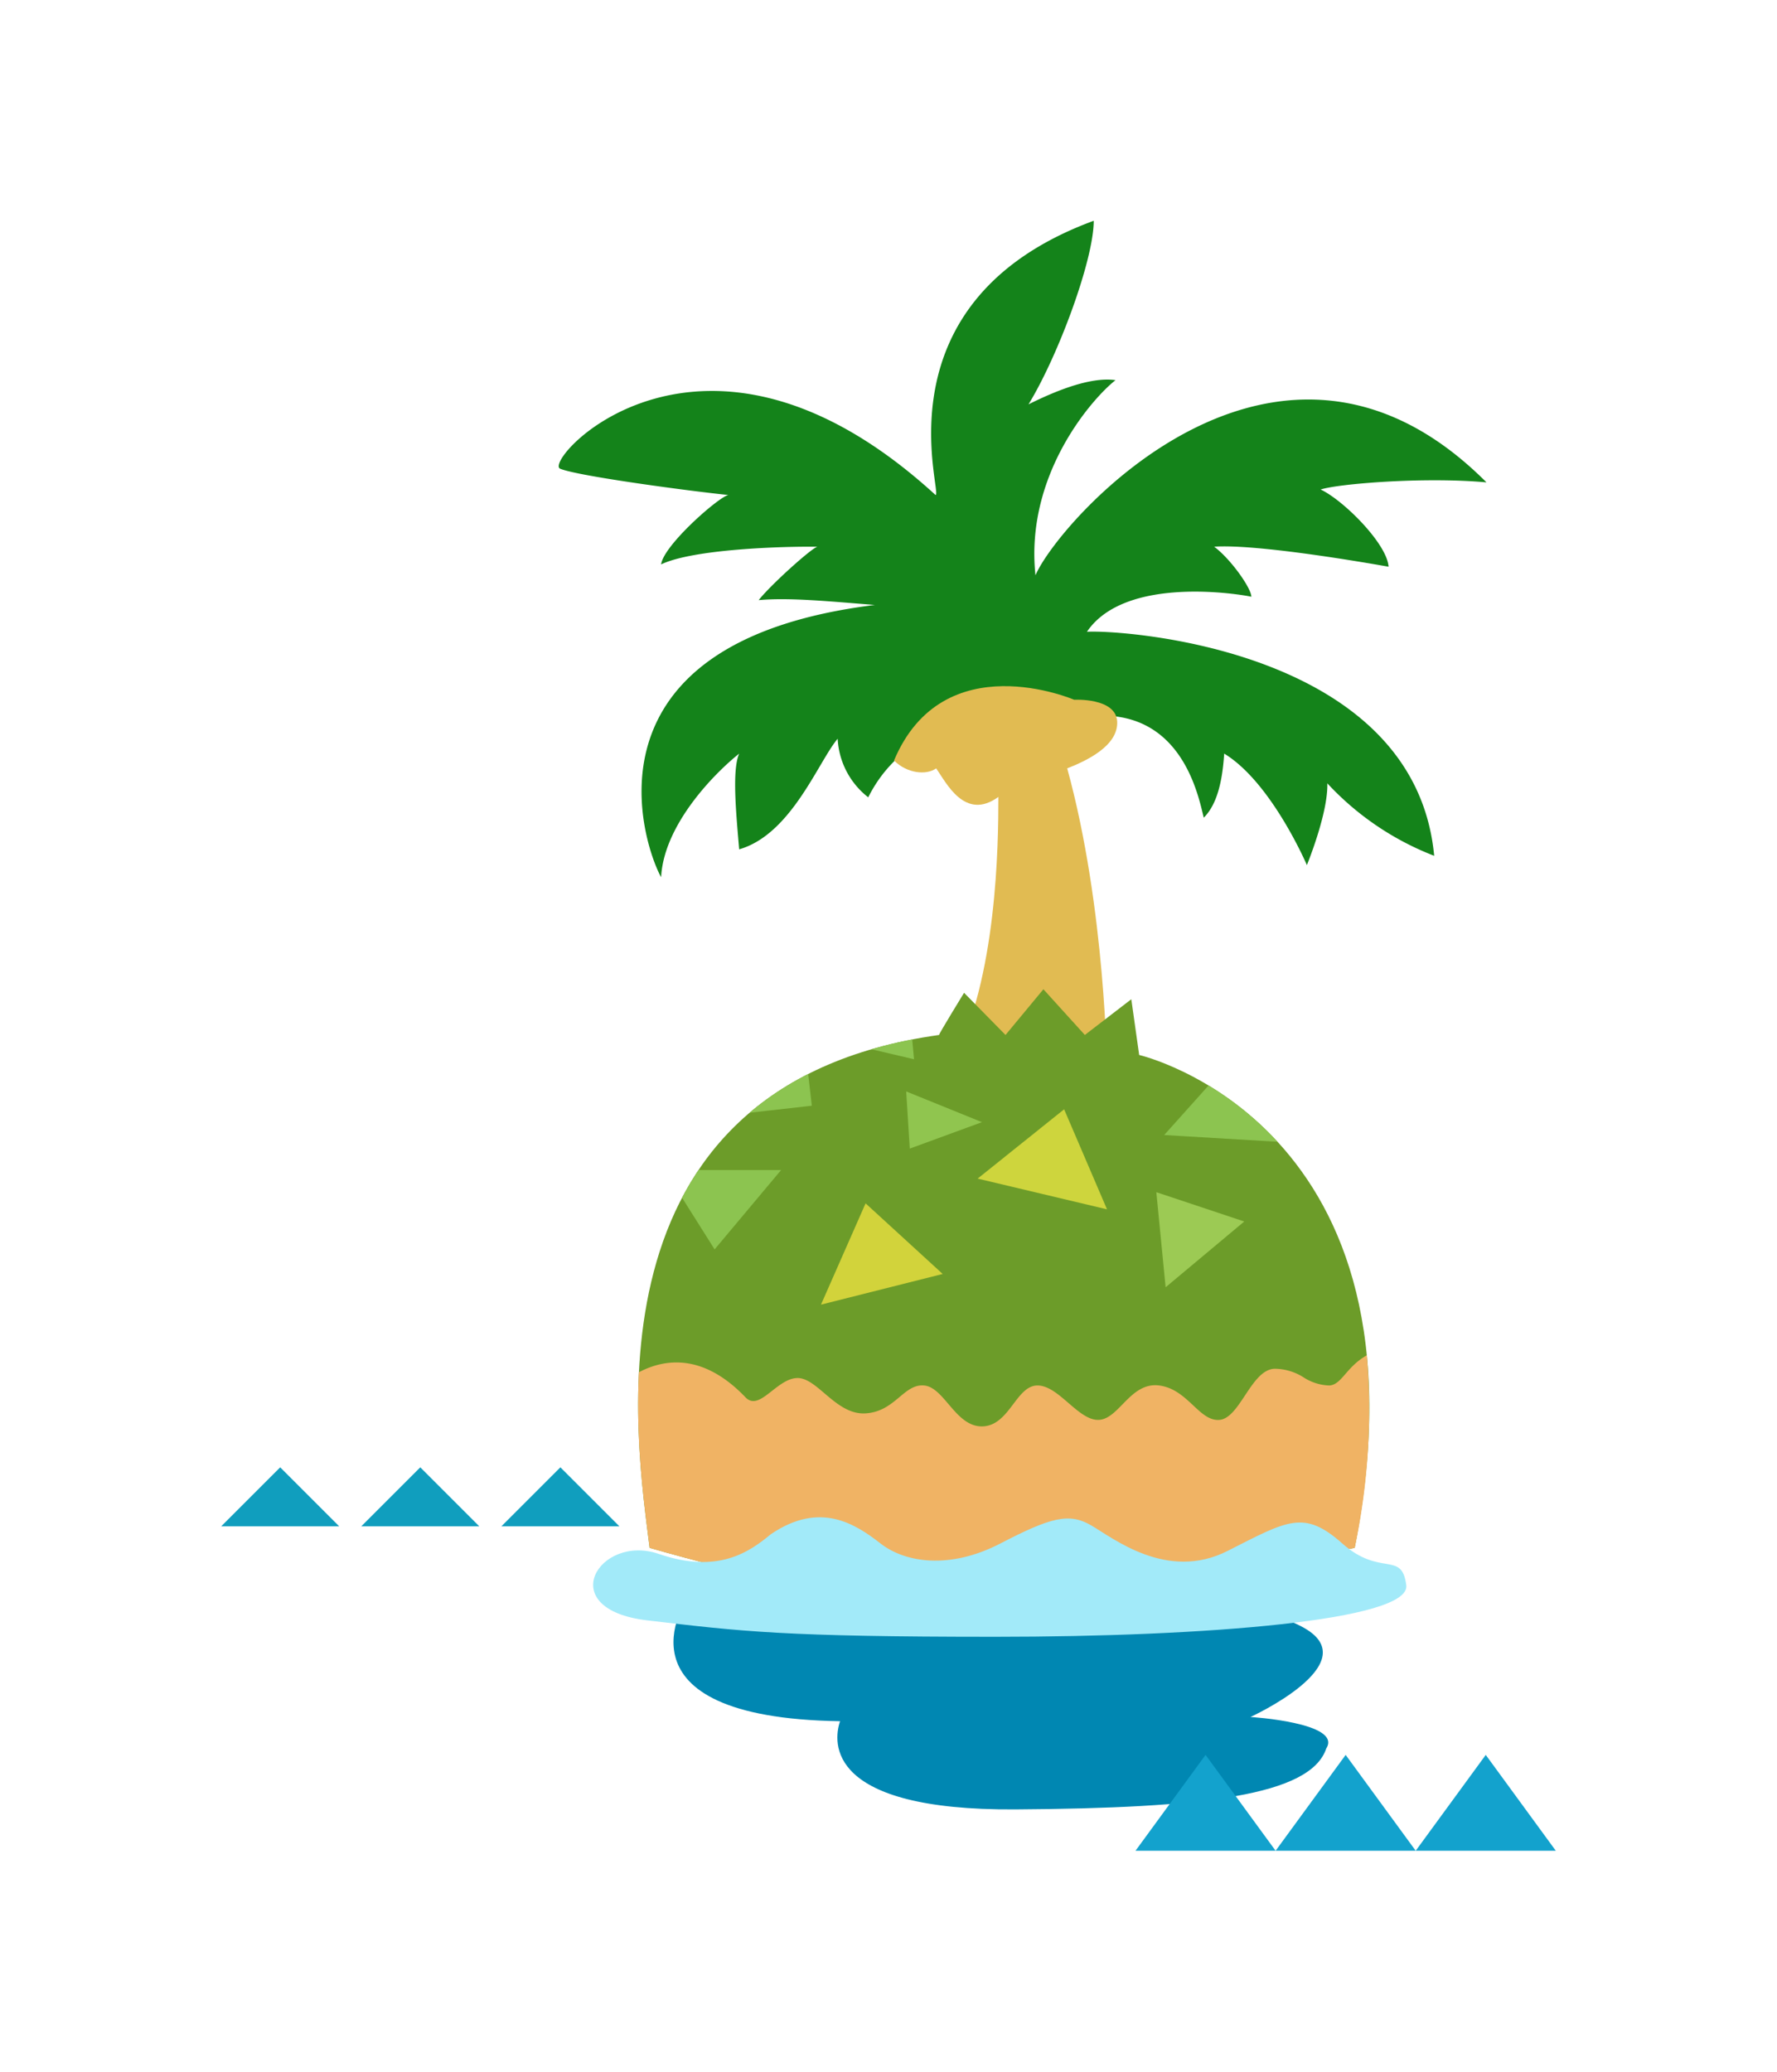 <svg xmlns="http://www.w3.org/2000/svg" xmlns:xlink="http://www.w3.org/1999/xlink" width="241" height="281" viewBox="0 0 241 281">
  <defs>
    <clipPath id="clip-path">
      <path id="Path_98" data-name="Path 98" d="M2107.356,5310.363c-.067-.081,3.393-5.719,3.393-5.719l5.622,5.719,5.137-6.2,5.622,6.2,6.3-4.847,1.066,7.561s40.514,9.344,29.227,66.845c-30.88,5.963-43.445,14.908-95.621,0C2066.4,5365.866,2058.229,5317.258,2107.356,5310.363Z" fill="#6c9c29"/>
    </clipPath>
    <clipPath id="clip-island">
      <rect width="241" height="281"/>
    </clipPath>
  </defs>
  <g id="island" clip-path="url(#clip-island)">
    <g id="Group_202" data-name="Group 202" transform="translate(30 30)">
      <g id="Group_199" data-name="Group 199" transform="translate(-1840 -5200)">
        <path id="Path_85" data-name="Path 85" d="M2106.875,5237.127c1.1.049-8.355-26.21,21.46-37.187,0,5.242-4.751,18.184-8.846,24.9,5.242-2.621,9.187-3.671,11.8-3.283-3.1,2.424-12.31,12.8-10.856,26.463,3.1-7.27,32.764-41.1,61.166-12.6-8.433-.775-20.162.194-22.489.969,3.1,1.454,9.015,7.368,9.209,10.469-3.3-.582-17.836-3.1-23.652-2.714,2.231,1.651,5.042,5.625,5.042,6.788-1.26-.291-17.06-3-22.295,4.75,4.459-.291,44.446,2.156,47.092,30.383a38.852,38.852,0,0,1-14.492-9.829c.126,4.033-2.772,11.089-2.772,11.089s-4.789-11.215-11.215-15.122c-.252,3.906-1.008,6.931-2.772,8.695-.63-2.52-2.507-12.6-11.965-13.735s-26.986-2.134-33.538,10.971a10.749,10.749,0,0,1-4.147-7.947c-2.646,3.15-6.3,12.98-13.358,15-.378-4.537-1.008-10.711,0-12.979-3.024,2.394-10.207,9.451-10.585,16.76-2.394-4.285-11.845-31.882,28.983-36.922-6.3-.5-11.651-1.029-15.752-.656,1.64-2.088,7.307-7.175,7.978-7.241-4.7-.066-16.844.307-21.21,2.395.332-2.61,7.863-9.2,9.13-9.412-4.4-.431-20.281-2.519-22.817-3.562S2075.279,5208.22,2106.875,5237.127Z" transform="translate(-170)" fill="#14831a"/>
        <path id="Path_86" data-name="Path 86" d="M2125.676,5264.9s-17.739-7.657-24.427,8.24c1.745,1.745,4.362,2.036,5.719,1.066,1.357,1.938,3.877,7.172,8.433,3.877,0,6.4-.167,24.584-6.228,36.052,6.389,6.061,20.969,1.146,20.969,1.146s-.164-22.029-5.406-41.075c2.621-1.026,6.928-3.055,6.779-6.336S2125.676,5264.9,2125.676,5264.9Z" transform="translate(-170)" fill="#e1bb52"/>
        <path id="Path_87" data-name="Path 87" d="M2107.356,5310.363c-.067-.081,3.393-5.719,3.393-5.719l5.622,5.719,5.137-6.2,5.622,6.2,6.3-4.847,1.066,7.561s40.514,9.344,29.227,66.845c-30.88,5.963-43.445,14.908-95.621,0C2066.4,5365.866,2058.229,5317.258,2107.356,5310.363Z" transform="translate(-170)" fill="#6c9c29"/>
        <path id="Intersection_1" data-name="Intersection 1" d="M8.391,75.763C7.8,70.9,6.439,61.913,6.94,51.944c3.471-1.83,8.715-2.618,14.483,3.435,1.89,1.89,4.159-2.521,6.931-2.647,1.369-.063,2.677,1.167,4.137,2.4,1.494,1.259,3.147,2.518,5.188,2.391,4.032-.252,5.167-4.033,7.939-3.781s4.285,5.671,7.939,5.545,4.537-5.545,7.435-5.545,5.545,4.789,8.317,4.663,4.285-5.167,8.191-4.663,5.419,4.915,8.191,4.663,4.285-6.8,7.435-6.931a7.4,7.4,0,0,1,3.906,1.134,6.792,6.792,0,0,0,3.529,1.134c1.694-.081,2.3-2.535,5.1-4.094a90.067,90.067,0,0,1-1.647,26.117c-18.386,3.55-30.283,8.157-47.91,8.158C44.124,83.921,29.5,81.795,8.391,75.763Z" transform="translate(1889.713 5304.159)" fill="#f0b364"/>
        <g id="Mask_Group_50" data-name="Mask Group 50" transform="translate(-170)" clip-path="url(#clip-path)">
          <g id="Group_198" data-name="Group 198">
            <path id="Path_90" data-name="Path 90" d="M2097.392,5333.2l-6.049,13.736,16.508-4.159Z" fill="#d2d33b"/>
            <path id="Path_91" data-name="Path 91" d="M2124.319,5320.443l-11.729,9.4,17.545,4.168Z" fill="#ced53d"/>
            <path id="Path_92" data-name="Path 92" d="M2136.824,5331.688l1.26,12.892,10.663-8.918Z" fill="#9cca54"/>
            <path id="Path_93" data-name="Path 93" d="M2146.226,5314.627l-8.336,9.306,22.78,1.357Z" fill="#8cc450"/>
            <path id="Path_94" data-name="Path 94" d="M2102.9,5318.02l.485,7.755,9.791-3.586Z" fill="#90c54f"/>
            <path id="Path_95" data-name="Path 95" d="M2070.133,5328.683h15.8l-9.015,10.76Z" fill="#8cc450"/>
            <path id="Path_96" data-name="Path 96" d="M2089.035,5311.525c.194.582,1.066,8.434,1.066,8.434l-14.637,1.648Z" fill="#8cc450"/>
            <path id="Path_97" data-name="Path 97" d="M2092.815,5311.041l11.147,2.617-.775-8.433Z" fill="#8cc450"/>
          </g>
        </g>
      </g>
      <g id="Group_201" data-name="Group 201" transform="translate(-2011 -5200)">
        <path id="Polygon_4" data-name="Polygon 4" d="M8,0l8,8H0Z" transform="translate(2011 5369)" fill="#109ebe"/>
        <path id="Polygon_5" data-name="Polygon 5" d="M8,0l8,8H0Z" transform="translate(2030 5369)" fill="#109ebe"/>
        <path id="Polygon_6" data-name="Polygon 6" d="M8,0l8,8H0Z" transform="translate(2049 5369)" fill="#109ebe"/>
      </g>
      <path id="Path_100" data-name="Path 100" d="M2074.123,5386.888s-10.812,16.054,20.805,16.545c-.983,2.949-1.8,12.123,23.754,11.959s40.057-1.872,42.19-8.27c2.229-3.49-10.275-4.265-10.275-4.265s15.7-7.173,7.367-12.02-40.81-8.53-40.81-8.53Z" transform="translate(-2011 -5200)" fill="#0087b2"/>
      <path id="Path_99" data-name="Path 99" d="M2085.548,5378.068c-2.9,2.394-7.155,5.445-15.22,2.672s-14.4,7.5-1.551,9.015,18.611,2.229,47.207,2.229,56.319-2.229,55.737-6.979-3.487-1.08-8.674-5.677-7.368-3.15-15.559,1.008-15.51-1.729-18.514-3.473-5.495-1.063-12.3,2.465-12.854,2.646-16.256,0S2092.227,5373.532,2085.548,5378.068Z" transform="translate(-2011 -5200)" fill="#a2eaf9"/>
      <g id="Group_200" data-name="Group 200" transform="translate(-2011 -5200)">
        <path id="Polygon_1" data-name="Polygon 1" d="M9.5,0,19,13H0Z" transform="translate(2135 5408)" fill="#13a2cd"/>
        <path id="Polygon_2" data-name="Polygon 2" d="M9.5,0,19,13H0Z" transform="translate(2154 5408)" fill="#13a2cd"/>
        <path id="Polygon_3" data-name="Polygon 3" d="M9.5,0,19,13H0Z" transform="translate(2173 5408)" fill="#13a2cd"/>
      </g>
    </g>
  </g>
</svg>
